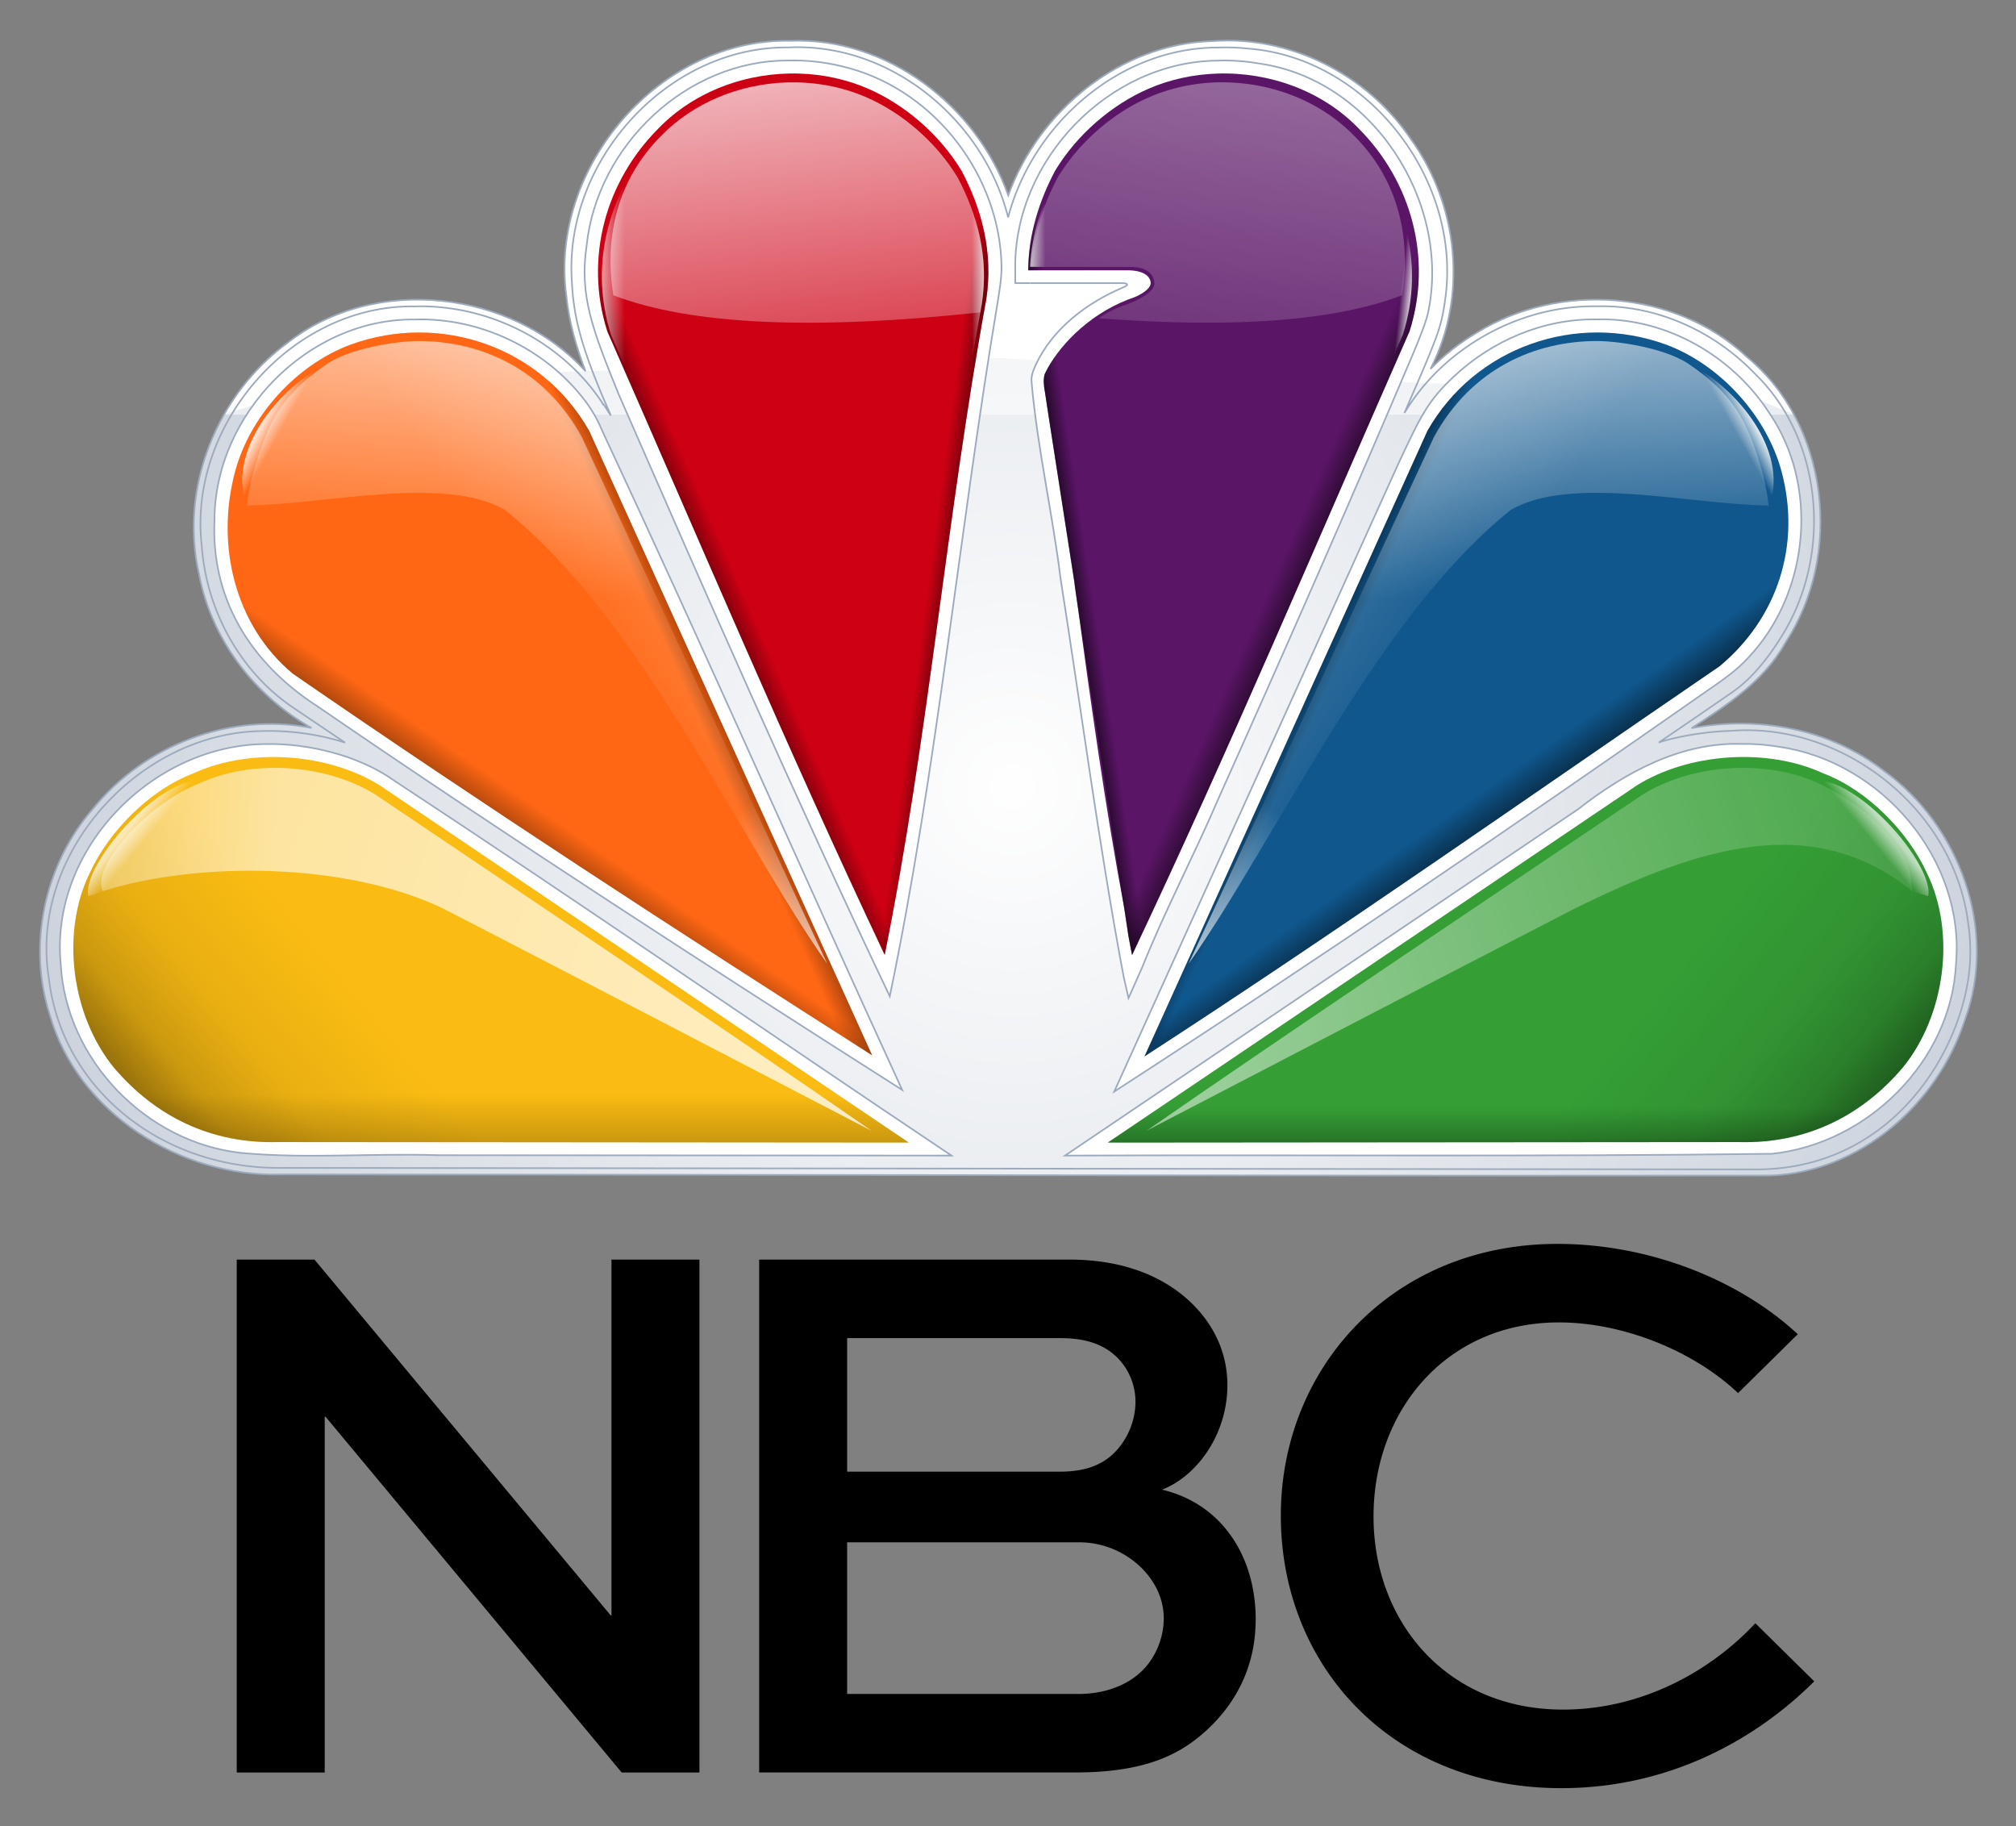 <svg xmlns="http://www.w3.org/2000/svg" role="img" xmlns:xlink="http://www.w3.org/1999/xlink" viewBox="-20.00 -21.00 1040.00 942.00"><rect x="-20.00" y="-21.00" width="1040.00" height="942.00" fill="#808080" stroke="none"/><title>NBC News Digital logo</title><defs><radialGradient id="F" cx="134.841" cy="-30.263" r="160.72" gradientTransform="matrix(0 1.866 -1.863 0 242.469 -21.465)" gradientUnits="userSpaceOnUse"><stop offset="0" stop-color="#fff"/><stop offset="1" stop-color="#9caabd"/></radialGradient><linearGradient id="B" x1="278.862" x2="271.912" y1="410.721" y2="407.687" gradientTransform="matrix(2.87 0 0 -2.786 -584.296 1330.935)" gradientUnits="userSpaceOnUse"><stop offset="0"/><stop offset="1" stop-opacity="0"/></linearGradient><linearGradient id="A" x1="178.384" x2="183.384" y1="-81.275" y2="-82.025" gradientTransform="translate(-18.626 302.37) scale(1.849)" gradientUnits="userSpaceOnUse"><stop offset="0"/><stop offset="1" stop-opacity="0"/></linearGradient><linearGradient id="E" x1="225.565" x2="217.065" y1="-74.108" y2="-77.858" gradientTransform="translate(-18.626 302.37) scale(1.849)" gradientUnits="userSpaceOnUse"><stop offset="0"/><stop offset="1" stop-opacity="0"/></linearGradient><linearGradient id="z" x1="160.064" x2="163.61" y1="-106.452" y2="-106.452" gradientTransform="translate(6.534 343.318) scale(1.849)" gradientUnits="userSpaceOnUse"><stop offset="0" stop-color="#fff"/><stop offset="1" stop-color="#fff" stop-opacity="0"/></linearGradient><linearGradient id="D" x1="120.668" x2="132.176" y1="-186.082" y2="-85.744" gradientTransform="matrix(-1.849 0 0 1.849 598.158 302.37)" gradientUnits="userSpaceOnUse"><stop offset="0" stop-color="#fff"/><stop offset="1" stop-color="#fff" stop-opacity="0"/></linearGradient><linearGradient id="y" x1="337.201" x2="342.326" y1="410.273" y2="407.927" gradientTransform="matrix(2.87 0 0 -2.786 -584.296 1330.935)" gradientUnits="userSpaceOnUse"><stop offset="0"/><stop offset="1" stop-opacity="0"/></linearGradient><linearGradient id="x" x1="252.01" x2="252.01" y1="349.616" y2="361.229" gradientTransform="matrix(2.87 0 0 -2.786 -584.296 1330.935)" gradientUnits="userSpaceOnUse"><stop offset="0"/><stop offset=".5" stop-opacity=".212"/><stop offset="1" stop-opacity="0"/></linearGradient><linearGradient id="w" x1="362.536" x2="362.536" y1="351.628" y2="359.84" gradientTransform="matrix(2.87 0 0 -2.786 -584.296 1330.935)" gradientUnits="userSpaceOnUse"><stop offset="0"/><stop offset=".571" stop-opacity=".228"/><stop offset="1" stop-opacity="0"/></linearGradient><linearGradient id="v" x1="249.017" x2="255.297" y1="385.18" y2="393.973" gradientTransform="matrix(2.87 0 0 -2.786 -584.296 1330.935)" gradientUnits="userSpaceOnUse"><stop offset="0"/><stop offset="1" stop-opacity="0"/></linearGradient><linearGradient id="u" x1="271.313" x2="277.121" y1="418.351" y2="420.814" gradientTransform="matrix(2.87 0 0 -2.786 -584.296 1330.935)" gradientUnits="userSpaceOnUse"><stop offset="0"/><stop offset="1" stop-opacity="0"/></linearGradient><linearGradient id="t" x1="87.605" x2="93.858" y1="-106.455" y2="-106.455" gradientTransform="translate(6.534 343.318) scale(1.849)" gradientUnits="userSpaceOnUse"><stop offset="0" stop-color="#fff"/><stop offset="1" stop-color="#fff" stop-opacity="0"/></linearGradient><linearGradient id="C" x1="234.155" x2="231.92" y1="-80.666" y2="-80.903" gradientTransform="translate(-18.626 302.37) scale(1.849)" gradientUnits="userSpaceOnUse"><stop offset="0" stop-color="#fff"/><stop offset="1" stop-color="#fff" stop-opacity="0"/></linearGradient><linearGradient id="s" x1="304.095" x2="299.54" y1="423.199" y2="423.786" gradientTransform="matrix(2.87 0 0 -2.786 -584.296 1330.935)" gradientUnits="userSpaceOnUse"><stop offset="0"/><stop offset="1" stop-opacity="0"/></linearGradient><linearGradient id="r" x1="305.401" x2="303.399" y1="425.099" y2="425.099" gradientTransform="matrix(2.87 0 0 -2.786 -584.296 1330.935)" gradientUnits="userSpaceOnUse"><stop offset="0" stop-color="#fff"/><stop offset="1" stop-color="#fff" stop-opacity="0"/></linearGradient><linearGradient id="q" x1="129.041" x2="140.548" y1="-186.082" y2="-85.746" gradientTransform="translate(-18.626 302.37) scale(1.849)" gradientUnits="userSpaceOnUse"><stop offset="0" stop-color="#fff"/><stop offset="1" stop-color="#fff" stop-opacity="0"/></linearGradient><linearGradient id="p" x1="211.707" x2="243.592" y1="339.549" y2="364.888" gradientTransform="matrix(2.87 0 0 -2.786 -584.296 1330.935)" gradientUnits="userSpaceOnUse"><stop offset="0"/><stop offset=".506" stop-opacity=".192"/><stop offset=".691" stop-opacity=".067"/><stop offset="1" stop-opacity="0"/></linearGradient><linearGradient id="o" x1="402.829" x2="370.944" y1="339.547" y2="364.886" gradientTransform="matrix(2.87 0 0 -2.786 -584.296 1330.935)" gradientUnits="userSpaceOnUse"><stop offset="0"/><stop offset=".506" stop-opacity=".192"/><stop offset=".691" stop-opacity=".067"/><stop offset="1" stop-opacity="0"/></linearGradient><linearGradient id="n" x1="363.386" x2="358.555" y1="388.361" y2="394.997" gradientTransform="matrix(2.87 0 0 -2.786 -584.296 1330.935)" gradientUnits="userSpaceOnUse"><stop offset="0"/><stop offset="1" stop-opacity="0"/></linearGradient><linearGradient id="m" x1="226.002" x2="228.24" y1="433.018" y2="431.804" gradientTransform="matrix(2.87 0 0 -2.786 -584.296 1330.935)" gradientUnits="userSpaceOnUse"><stop offset="0" stop-color="#fff"/><stop offset="1" stop-color="#fff" stop-opacity="0"/></linearGradient><linearGradient id="l" x1="26.558" x2="29.118" y1="-42.459" y2="-40.357" gradientTransform="matrix(-1.849 0 0 1.849 602.007 303.894)" gradientUnits="userSpaceOnUse"><stop offset="0" stop-color="#fff"/><stop offset="1" stop-color="#fff" stop-opacity="0"/></linearGradient><linearGradient id="k" x1="151.598" x2="-13.402" y1="7.975" y2="-46.025" gradientTransform="matrix(-1.849 0 0 1.849 598.947 302.37)" gradientUnits="userSpaceOnUse"><stop offset="0" stop-color="#fff" stop-opacity=".75"/><stop offset="1" stop-color="#fff" stop-opacity="0"/></linearGradient><linearGradient id="j" x1="49.874" x2="-8.876" y1="-12.287" y2="-12.537" gradientTransform="translate(-18.626 302.37) scale(1.849)" gradientUnits="userSpaceOnUse"><stop offset="0" stop-color="#fff" stop-opacity=".75"/><stop offset="1" stop-color="#fff" stop-opacity="0"/></linearGradient><linearGradient id="i" x1="100.154" x2="94.669" y1="-143.23" y2="-71.184" gradientTransform="translate(-18.626 302.37) scale(1.849)" gradientUnits="userSpaceOnUse"><stop offset="0" stop-color="#fff"/><stop offset="1" stop-color="#fff" stop-opacity="0"/></linearGradient><linearGradient id="h" x1="216.373" x2="98.616" y1="-138.522" y2="-58.798" gradientTransform="translate(-18.49 302.37) scale(1.849)" gradientUnits="userSpaceOnUse"><stop offset="0" stop-color="#fff"/><stop offset="1" stop-color="#fff" stop-opacity="0"/></linearGradient><linearGradient id="g" x1="91.779" x2="86.293" y1="-143.23" y2="-71.184" gradientTransform="matrix(-1.849 0 0 1.849 598.208 302.37)" gradientUnits="userSpaceOnUse"><stop offset="0" stop-color="#fff"/><stop offset="1" stop-color="#fff" stop-opacity="0"/></linearGradient><linearGradient id="f" x1="208.003" x2="90.242" y1="-138.524" y2="-58.798" gradientTransform="matrix(-1.849 0 0 1.849 598.236 302.37)" gradientUnits="userSpaceOnUse"><stop offset="0" stop-color="#fff"/><stop offset="1" stop-color="#fff" stop-opacity="0"/></linearGradient><linearGradient id="e" x1="34.933" x2="37.493" y1="-42.459" y2="-40.356" gradientTransform="translate(-22.177 303.894) scale(1.849)" gradientUnits="userSpaceOnUse"><stop offset="0" stop-color="#fff"/><stop offset="1" stop-color="#fff" stop-opacity="0"/></linearGradient><linearGradient id="d" x1="159.832" x2="-4.918" y1="8.571" y2="-46.179" gradientTransform="translate(-18.626 302.37) scale(1.849)" gradientUnits="userSpaceOnUse"><stop offset="0" stop-color="#fff" stop-opacity=".75"/><stop offset="1" stop-color="#fff" stop-opacity="0"/></linearGradient><linearGradient id="c" x1="388.461" x2="386.223" y1="433.017" y2="431.803" gradientTransform="matrix(2.87 0 0 -2.786 -584.296 1330.935)" gradientUnits="userSpaceOnUse"><stop offset="0" stop-color="#fff"/><stop offset="1" stop-color="#fff" stop-opacity="0"/></linearGradient><linearGradient id="b" x1="285.801" x2="269.267" y1="367.746" y2="389.468" gradientTransform="matrix(-2.87 0 0 -2.786 1163.943 1330.935)" gradientUnits="userSpaceOnUse"><stop offset="0" stop-color="#fff"/><stop offset="1" stop-color="#fff" stop-opacity="0"/></linearGradient><linearGradient id="a" x1="292.015" x2="274.911" y1="367.469" y2="389.66" gradientTransform="matrix(2.87 0 0 -2.786 -584.296 1330.935)" gradientUnits="userSpaceOnUse"><stop offset="0" stop-color="#fff"/><stop offset="1" stop-color="#fff" stop-opacity="0"/></linearGradient><linearGradient id="ak" x1="292.015" x2="274.911" y1="367.469" y2="389.66" gradientTransform="matrix(4.828 0 0 -4.687 -983.432 2236.314)" gradientUnits="userSpaceOnUse" xlink:href="#a"/><linearGradient id="aj" x1="285.801" x2="269.267" y1="367.746" y2="389.468" gradientTransform="matrix(-4.828 0 0 -4.687 1957.277 2236.314)" gradientUnits="userSpaceOnUse" xlink:href="#b"/><linearGradient id="ai" x1="388.461" x2="386.223" y1="433.017" y2="431.803" gradientTransform="matrix(4.828 0 0 -4.687 -983.432 2236.314)" gradientUnits="userSpaceOnUse" xlink:href="#c"/><linearGradient id="ah" x1="159.832" x2="-4.918" y1="8.571" y2="-46.179" gradientTransform="translate(-31.92 506.167) scale(3.11)" gradientUnits="userSpaceOnUse" xlink:href="#d"/><linearGradient id="ag" x1="34.933" x2="37.493" y1="-42.459" y2="-40.356" gradientTransform="translate(-37.893 508.73) scale(3.11)" gradientUnits="userSpaceOnUse" xlink:href="#e"/><linearGradient id="af" x1="208.003" x2="90.242" y1="-138.524" y2="-58.798" gradientTransform="matrix(-3.11 0 0 3.11 1005.703 506.167)" gradientUnits="userSpaceOnUse" xlink:href="#f"/><linearGradient id="ae" x1="91.779" x2="86.293" y1="-143.23" y2="-71.184" gradientTransform="matrix(-3.11 0 0 3.11 1005.657 506.167)" gradientUnits="userSpaceOnUse" xlink:href="#g"/><linearGradient id="ad" x1="216.373" x2="98.616" y1="-138.522" y2="-58.798" gradientTransform="translate(-31.69 506.167) scale(3.11)" gradientUnits="userSpaceOnUse" xlink:href="#h"/><linearGradient id="ac" x1="100.154" x2="94.669" y1="-143.23" y2="-71.184" gradientTransform="translate(-31.92 506.167) scale(3.11)" gradientUnits="userSpaceOnUse" xlink:href="#i"/><linearGradient id="ab" x1="49.874" x2="-8.876" y1="-12.287" y2="-12.537" gradientTransform="translate(-31.92 506.167) scale(3.11)" gradientUnits="userSpaceOnUse" xlink:href="#j"/><linearGradient id="aa" x1="151.598" x2="-13.402" y1="7.975" y2="-46.025" gradientTransform="matrix(-3.11 0 0 3.11 1006.899 506.167)" gradientUnits="userSpaceOnUse" xlink:href="#k"/><linearGradient id="Z" x1="26.558" x2="29.118" y1="-42.459" y2="-40.357" gradientTransform="matrix(-3.11 0 0 3.11 1012.047 508.73)" gradientUnits="userSpaceOnUse" xlink:href="#l"/><linearGradient id="Y" x1="226.002" x2="228.24" y1="433.018" y2="431.804" gradientTransform="matrix(4.828 0 0 -4.687 -983.432 2236.314)" gradientUnits="userSpaceOnUse" xlink:href="#m"/><linearGradient id="X" x1="363.386" x2="358.555" y1="388.361" y2="394.997" gradientTransform="matrix(4.828 0 0 -4.687 -983.432 2236.314)" gradientUnits="userSpaceOnUse" xlink:href="#n"/><linearGradient id="W" x1="402.829" x2="370.944" y1="339.547" y2="364.886" gradientTransform="matrix(4.828 0 0 -4.687 -983.432 2236.314)" gradientUnits="userSpaceOnUse" xlink:href="#o"/><linearGradient id="V" x1="211.707" x2="243.592" y1="339.549" y2="364.888" gradientTransform="matrix(4.828 0 0 -4.687 -983.432 2236.314)" gradientUnits="userSpaceOnUse" xlink:href="#p"/><linearGradient id="U" x1="129.041" x2="140.548" y1="-186.082" y2="-85.746" gradientTransform="translate(-31.92 506.167) scale(3.11)" gradientUnits="userSpaceOnUse" xlink:href="#q"/><linearGradient id="T" x1="305.401" x2="303.399" y1="425.099" y2="425.099" gradientTransform="matrix(4.828 0 0 -4.687 -983.432 2236.314)" gradientUnits="userSpaceOnUse" xlink:href="#r"/><linearGradient id="S" x1="304.095" x2="299.54" y1="423.199" y2="423.786" gradientTransform="matrix(4.828 0 0 -4.687 -983.432 2236.314)" gradientUnits="userSpaceOnUse" xlink:href="#s"/><linearGradient id="Q" x1="87.605" x2="93.858" y1="-106.455" y2="-106.455" gradientTransform="translate(10.402 575.045) scale(3.11)" gradientUnits="userSpaceOnUse" xlink:href="#t"/><linearGradient id="P" x1="271.313" x2="277.121" y1="418.351" y2="420.814" gradientTransform="matrix(4.828 0 0 -4.687 -983.432 2236.314)" gradientUnits="userSpaceOnUse" xlink:href="#u"/><linearGradient id="O" x1="249.017" x2="255.297" y1="385.18" y2="393.973" gradientTransform="matrix(4.828 0 0 -4.687 -983.432 2236.314)" gradientUnits="userSpaceOnUse" xlink:href="#v"/><linearGradient id="N" x1="362.536" x2="362.536" y1="351.628" y2="359.84" gradientTransform="matrix(4.828 0 0 -4.687 -983.432 2236.314)" gradientUnits="userSpaceOnUse" xlink:href="#w"/><linearGradient id="M" x1="252.01" x2="252.01" y1="349.616" y2="361.229" gradientTransform="matrix(4.828 0 0 -4.687 -983.432 2236.314)" gradientUnits="userSpaceOnUse" xlink:href="#x"/><linearGradient id="L" x1="337.201" x2="342.326" y1="410.273" y2="407.927" gradientTransform="matrix(4.828 0 0 -4.687 -983.432 2236.314)" gradientUnits="userSpaceOnUse" xlink:href="#y"/><linearGradient id="K" x1="160.064" x2="163.61" y1="-106.452" y2="-106.452" gradientTransform="translate(10.404 575.044) scale(3.11)" gradientUnits="userSpaceOnUse" xlink:href="#z"/><linearGradient id="I" x1="178.384" x2="183.384" y1="-81.275" y2="-82.025" gradientTransform="translate(-31.922 506.167) scale(3.11)" gradientUnits="userSpaceOnUse" xlink:href="#A"/><linearGradient id="H" x1="278.862" x2="271.912" y1="410.721" y2="407.687" gradientTransform="matrix(4.828 0 0 -4.687 -983.432 2236.314)" gradientUnits="userSpaceOnUse" xlink:href="#B"/><linearGradient id="R" x1="234.155" x2="231.92" y1="-80.666" y2="-80.903" gradientTransform="translate(-31.92 506.167) scale(3.11)" gradientUnits="userSpaceOnUse" xlink:href="#C"/><linearGradient id="al" x1="120.668" x2="132.176" y1="-186.082" y2="-85.744" gradientTransform="matrix(-3.11 0 0 3.11 1005.573 506.169)" gradientUnits="userSpaceOnUse" xlink:href="#D"/><linearGradient id="J" x1="225.565" x2="217.065" y1="-74.108" y2="-77.858" gradientTransform="translate(-31.922 506.167) scale(3.11)" gradientUnits="userSpaceOnUse" xlink:href="#E"/><radialGradient id="G" cx="134.841" cy="-30.263" r="160.72" gradientTransform="matrix(-0 3.139 -3.135 -0 407.268 -38.557)" gradientUnits="userSpaceOnUse" xlink:href="#F"/></defs><path fill="#fff" d="M388.165.056C320.772-1.66 263.14 65.088 272.159 131.515c1.322 13.509 5.092 26.339 9.876 38.959-37.915-41.671-108.533-50.156-153.628-14.708-36.479 26.632-56.019 74.774-45.755 119.284 6.255 33.51 28.462 62.65 58.034 79.403-41.911-8.204-86.319 8.861-112.858 41.843C3.049 424.777-5.948 466.142 5.645 502.32c14.515 51 67.674 84.079 119.744 82.425 255.87.12 511.752.82 767.616.577 46.621-1.513 86.712-37.13 100.663-80.426 17.019-46.217-2.822-100.43-42.08-128.486-27.738-21.585-64.709-28.32-98.954-21.851 18.501-12.019 37.486-24.406 48.413-44.103 29.77-45.241 22.526-112.563-19.922-147.394-36.793-34.555-96.626-38.82-139.246-12.51-8.773 5.212-16.874 11.54-23.918 18.713 19.333-37.512 14.37-84.842-10.31-118.764C685.275 17.44 645.42-2.864 605.26.214c-47.188 1.308-89.363 35.906-105.132 79.532C483.901 33.727 437.824-1.77 388.165.056z"/><path fill="url(#G)" d="M95.647 192.618c-9.703 15.666-15.67 39.492-15.67 57.803 0 19.274 5.015 41.09 15.275 59.01 10.26 17.922 26.203 34.499 45.208 44.937 0 0-8.564-1.932-20.854-1.932-61.761 0-119.04 51.31-119.04 116.664 0 66.314 56.096 115.714 122.641 115.714l323.074.365 214.612.056 229.953.073c44.095 0 77.568-29.958 95.124-62.3 9.65-17.777 13.856-38.744 13.856-50.894 0-44.799-23.384-77.41-48.15-95.976-18.946-13.417-42.623-23.965-75.52-23.965-10.927 0-23.08 2.333-23.08 2.333 17.062-10.984 31.78-21.41 41.078-33.622 9.48-12.451 16.84-27.304 20.913-41.726 3.194-11.305 4.121-22.592 4.121-30.6 0-27.581-8.29-45.082-13.77-55.94l-38.739-15.543-150.052-.302-220.621-13.101-341.01 10.784z" opacity=".5"/><path fill="#fff" d="M95.462 192.87H905.45c-7.743-15.204-22.769-30.777-41.646-43.018-17.488-10.638-38.996-16.208-60.63-16.208-27.304 0-57.789 8.767-84.76 35.065 8.422-17.153 11.435-36.962 11.435-45.799 0-30.433-7.773-54.947-29.666-82.03C679.36 18.178 652.477-.099 611.728-.099c-59.747 0-98.184 43.095-111.727 79.726C486.89 42.629 449.031-.04 388.01-.04c-33.249 0-58.414 12.534-79.682 33.13-21.268 20.597-37.03 51.908-37.03 83.431 0 30.596 10.811 53.644 10.811 53.644-23.641-23.387-51.054-36.643-88.11-36.643-46.487 0-81.143 28.927-98.536 59.348z" opacity=".52"/><path fill="#fff" stroke="#9caabd" stroke-width=".841" d="M117.674 362.774c-58.588-.085-112.12 54.075-106.34 113.49 2.67 49.443 44.177 92.113 93.198 97.403 33.63 3.1 67.507.084 101.242 1.166 88.362.097 176.725.158 265.088.2-95.877-64.154-190.843-129.87-287.199-193.204-19.02-13.626-45.503-19.435-65.99-19.055zm761.044-.053c-31.689-1.094-60.52 14.826-84.715 33.722-88.198 59.525-176.366 119.094-264.583 178.59 121.591-.491 243.232.663 364.793-.934 49.282-5.236 92.453-47.868 94.84-97.994 4.77-53.574-38.345-104.17-90.856-111.856-6.416-1.107-12.957-1.671-19.479-1.528zM386.81 10.217c-52.488-.34-98.81 43.87-104.194 95.497-3.92 26.146 3.469 44.236 16.456 76.469 45.705 104.558 90.848 207.667 139.935 310.69 24.565-118.23 35.673-238.718 55.603-357.704 1.155-7.238 2.056-12.615 2.056-18.825-.848-46.296-33.716-89.769-78.422-102.132-10.216-2.864-20.803-4.304-31.435-3.995zm221.09.053c-55.808.588-104.477 51.04-104.185 106.707l.024 8.056h55.277c1.848-.03 4.3.674.257 2.27-18.761 7.916-36.35 21.34-44.954 39.866-2.499 5.624-2.356 6.818-2.006 10.598 3.097 33.331 10.623 66.05 14.75 99.302 10.77 68.454 19.764 137.349 32.53 205.397l2.583 11.317 6.983-15.68c11.796-29.512 26.99-58.165 39.58-87.603 34.013-75.84 67.519-152.044 100.017-228.555 3.153-7.516 7.374-17.78 8.2-22.903 11.185-56.467-29.086-118.95-87.188-127.248-7.208-1.257-14.533-1.82-21.868-1.525zm195.912 133.463c-27.502-.451-54.067 10.93-73.853 29.511-13.21 12.405-16.893 19.85-28.828 45.464-48.778 107.77-97.457 215.584-146.322 323.315 103.331-66.907 204.895-136.157 305.795-206.685 12.632-8.636 17.216-12.376 23.902-20.01 28.845-33.105 33.505-86.025 8.457-122.972-19.055-29.698-53.383-49.587-89.15-48.623zm-609.971.053c-54.852-.57-103.05 48.853-103.186 103.396-1.82 38.756 16.677 72.66 53.446 96.366 99.113 67.907 199.963 133.136 301.319 197.634-51.702-112.717-101.658-226.295-154.124-338.634-2.557-6.09-5.453-11.476-9.125-16.386-20.345-27.118-54.294-43.477-88.33-42.376z"/><path fill="#ce0014" d="M392.378 16.945c-26.786-.84-53.999 8.935-72.8 28.382-27.036 27.132-38.358 66.722-26.243 104.68 47.285 107.338 92.924 215.504 143.072 321.523 22.379-111.042 31.91-226.19 52.39-338.144 3.705-24.476-2.46-46.806-12.733-66.288-11.312-18.76-29.287-34.126-48.306-42.377-11.14-4.826-23.206-7.395-35.38-7.776z"/><path fill="#ff6714" d="M283.95 201.207l145.968 322.12c-99.873-63.708-202.138-130.122-298.87-196.863-29.96-24.962-39.925-66.345-29.77-104.258 7.593-28.417 31.372-54.97 59.554-65.462 46.28-16.821 98.475 1.03 123.118 44.463"/><path fill="url(#H)" d="M283.95 201.207l145.968 322.12c-99.873-63.708-202.138-130.122-298.87-196.863-29.96-24.962-39.925-66.345-29.77-104.258 7.593-28.417 31.372-54.97 59.554-65.462 46.28-16.821 98.475 1.03 123.118 44.463"/><path fill="#fabc13" d="M26.343 429.185C11.067 460.34 17.03 503.13 38.784 529.687c21.625 25.462 50.519 39.26 84.36 38.374l325.716.259-272.848-184.18c-26.615-16.671-67.163-19.712-96.29-6.237-22.448 8.467-43.577 29.896-53.379 51.282"/><path fill="#5a1566" d="M608.054 16.945c-12.176.381-24.339 2.95-35.478 7.776-19.02 8.25-36.994 23.617-48.306 42.377-8.148 15.45-13.708 32.656-13.802 51.32h51.029c9.317 0 12.113 3.654 12.113 6.752-.204 3.025-5.33 5.903-8.423 7.145-1.093.37-2.141.753-3.206 1.165-21.627 8.39-36.704 25.331-42.668 37.711l-.194.389c-.351.786-.504 1.685-.583 2.624-.091 1.024-.105 1.978 0 2.915l.097 1.07c.019.094-.018.197 0 .29l.486 3.014 1.847 12.15 13.316 85.628v.194c.082.582.114 1.165.195 1.747.245 1.817.53 3.627.777 5.444l.1.585c7.325 53.824 14.72 107.63 24.687 160.568.042.224.054.456.098.678l2.042 13.415c.64 3.194 1.18 6.434 1.849 9.623.032-.066.065-.128.097-.193 50.13-105.937 95.717-214.07 142.975-321.33 12.115-37.958.796-77.646-26.244-104.778-18.807-19.442-46.02-29.119-72.804-28.28z"/><path fill="url(#I)" d="M608.01 16.98c-12.172.382-24.337 2.95-35.475 7.776-19.02 8.253-36.995 23.617-48.307 42.378-8.148 15.45-13.706 32.656-13.803 51.319h51.028c6.898 1.246 13.847 4.518 11.761 8.553-.013.032.012.068 0 .098-.059.11-.121.182-.195.293a5.026 5.026 0 0 1-.97 1.165c-.317.285-.658.594-1.07.875-.702.505-1.508.94-2.529 1.458-.042.022-.052.074-.097.098-.912.456-2.024.898-3.206 1.36a78.125 78.125 0 0 0-3.208 1.167c-21.627 8.39-36.704 25.329-42.668 37.71l-.192.39c-.355.785-.506 1.685-.585 2.623-.09 1.025-.103 1.979 0 2.915l.099 1.069c.018.094-.022.198 0 .292l.486 3.013 1.847 12.15 13.315 85.824c.327 2.4.648 4.796.973 7.193l26.922 175.245c.639 3.196 1.182 6.436 1.848 9.621l.1-.191c50.13-105.938 95.713-214.072 142.975-321.331 12.113-37.958.794-77.644-26.246-104.777-18.806-19.448-46.017-29.127-72.803-28.286z"/><path fill="url(#J)" d="M608.01 16.98c-12.172.382-24.337 2.95-35.475 7.776-19.02 8.253-36.995 23.617-48.307 42.378-8.148 15.45-13.706 32.656-13.803 51.319l50.974-1.149c7.253 0 13.9 5.667 11.815 9.702-.013.032.012.068 0 .098-.059.11-.121.182-.195.293a5.026 5.026 0 0 1-.97 1.165c-.317.285-.658.594-1.07.875-.702.505-1.508.94-2.529 1.458-.042.022-.052.074-.097.098-.912.456-2.024.898-3.206 1.36a78.125 78.125 0 0 0-3.208 1.167c-21.627 8.39-36.704 25.329-42.668 37.71l-.192.39c-.355.785-.506 1.685-.585 2.623-.09 1.025-.103 1.979 0 2.915l.099 1.069c.018.094-.022.198 0 .292l.486 3.013 1.847 12.15 13.315 85.824c.327 2.4.648 4.796.973 7.193l26.922 175.245c.639 3.196 1.182 6.436 1.848 9.621l.1-.191c50.13-105.938 95.713-214.072 142.975-321.331 12.113-37.958.794-77.644-26.246-104.777-18.806-19.448-46.017-29.127-72.803-28.286z"/><path fill="url(#K)" d="M606.649 21.552c-11.916.373-23.701 2.86-34.601 7.581-18.61 8.076-36.264 23.14-47.336 41.502-7.347 13.937-12.493 29.343-13.315 45.974h51.902c17.725 4.89 15.856 12.413.877 18.37-21.316 6.639-34.281 22.72-45.001 40.335 15.643 96.905 25.164 195.563 44.417 291.1 49.08-103.76 93.78-209.669 140.06-314.719 11.857-37.149.8-75.889-25.66-102.442-18.403-19.032-45.13-28.524-71.343-27.701zm-95.252 102.735c.06 1.9.112 3.805.292 5.735l-.097-5.735h-.195z"/><path fill="#10578d" d="M716.39 201.207L570.424 523.875c98.319-63.706 198.29-133.97 296.672-201.26 29.96-24.962 42.123-62.496 31.968-100.409-7.593-28.417-31.373-54.97-59.554-65.462-46.282-16.821-98.477 1.03-123.118 44.463"/><path fill="#359e35" d="M973.996 429.185c15.277 31.156 9.314 73.945-12.441 100.502-21.625 25.462-50.519 39.26-84.359 38.374l-325.716.259 272.85-184.183c26.612-16.672 67.161-19.713 96.29-6.238 22.444 8.471 43.575 29.9 53.375 51.286"/><path fill="url(#L)" d="M716.39 201.207L570.424 523.875c98.319-63.706 198.29-133.97 296.672-201.26 29.96-24.962 42.123-62.496 31.968-100.409-7.593-28.417-31.373-54.97-59.554-65.462-46.282-16.821-98.477 1.03-123.118 44.463"/><path fill="url(#M)" d="M26.343 429.185C11.067 460.34 17.03 503.13 38.784 529.687c21.625 25.462 50.519 39.26 84.36 38.374l325.716.259-272.848-184.18c-26.615-16.671-67.163-19.712-96.29-6.237-22.448 8.467-43.577 29.896-53.379 51.282"/><path fill="url(#N)" d="M973.996 429.185c15.277 31.156 9.314 73.945-12.441 100.502-21.625 25.462-50.519 39.26-84.359 38.374l-325.716.259 272.85-184.183c26.612-16.672 67.161-19.713 96.29-6.238 22.444 8.471 43.575 29.9 53.375 51.286"/><path fill="url(#O)" d="M283.95 201.207l145.968 322.12c-99.873-63.708-202.138-130.122-298.87-196.863-29.96-24.962-39.925-66.345-29.77-104.258 7.593-28.417 31.372-54.97 59.554-65.462 46.28-16.821 98.475 1.03 123.118 44.463"/><path fill="url(#P)" d="M476.095 67.138c10.27 19.483 16.39 41.735 12.686 66.21-20.481 111.955-30.019 227.162-52.396 338.204-50.148-106.016-95.775-214.219-143.06-321.557-12.117-37.958-.833-77.555 26.205-104.687 27.347-28.284 72.59-35.998 108.236-20.557 19.018 8.253 37.016 23.629 48.329 42.387"/><path fill="url(#Q)" d="M474.113 70.619c10.054 19.066 16.04 40.844 12.416 64.8-20.044 109.57-29.38 222.322-51.28 330.998-49.08-103.76-93.734-209.657-140.012-314.706-11.857-37.15-.814-75.903 25.647-102.457 26.766-27.682 71.043-35.231 105.932-20.117 18.612 8.074 36.225 23.122 47.297 41.482"/><path fill="url(#R)" d="M606.649 21.55c-11.916.374-23.7 2.86-34.6 7.581-18.612 8.076-36.265 23.141-47.337 41.503-7.347 13.936-12.493 29.342-13.315 45.973H563.3c17.724 4.89 15.855 12.414.876 18.37-21.316 6.64-34.281 22.72-45.001 40.336 15.643 96.905 25.164 195.564 44.417 291.1 49.08-103.76 93.78-209.668 140.06-314.719 11.857-37.149.8-75.89-25.66-102.443-18.402-19.031-45.13-28.523-71.343-27.7zm-95.252 102.736c.06 1.9.112 3.805.292 5.734l-.097-5.734h-.195z"/><path fill="url(#S)" d="M476.095 67.138c10.27 19.483 16.39 41.735 12.686 66.21-20.481 111.955-30.019 227.162-52.396 338.204-50.148-106.016-95.775-214.219-143.06-321.557-12.117-37.958-.833-77.555 26.205-104.687 27.347-28.284 72.59-35.998 108.236-20.557 19.018 8.253 37.016 23.629 48.329 42.387"/><path fill="url(#T)" d="M474.113 70.619c10.054 19.066 16.04 40.844 12.416 64.8-20.044 109.57-29.38 222.322-51.28 330.998-49.08-103.76-93.734-209.657-140.012-314.706-11.857-37.15-.814-75.903 25.647-102.457 26.766-27.682 71.043-35.231 105.932-20.117 18.612 8.074 36.225 23.122 47.297 41.482"/><path fill="url(#U)" d="M385.044 21.55c-23.843.956-47.42 10.399-64.15 27.701-21.982 22.06-29.398 51.423-24.495 82.033 40.203 15.458 103.902 18.05 189.142 8.844h.195c.28-1.558.493-3.11.777-4.664 3.625-23.955-2.386-45.765-12.44-64.83C463 52.272 445.447 37.207 426.834 29.13c-13.08-5.667-27.485-8.154-41.79-7.58z"/><path fill="url(#V)" d="M26.343 429.185C11.067 460.34 17.03 503.13 38.784 529.687c21.625 25.462 50.519 39.26 84.36 38.374l325.716.259-272.848-184.18c-26.615-16.671-67.163-19.712-96.29-6.237-22.448 8.467-43.577 29.896-53.379 51.282"/><path fill="url(#W)" d="M973.949 429.185c15.275 31.156 9.312 73.945-12.441 100.502-21.625 25.462-50.519 39.26-84.36 38.374l-325.716.259 272.85-184.182c26.613-16.67 67.161-19.712 96.29-6.237 22.446 8.47 43.577 29.898 53.377 51.284"/><path fill="url(#X)" d="M716.39 201.207L570.424 523.875c98.319-63.706 198.29-133.97 296.672-201.26 29.96-24.962 42.123-62.496 31.968-100.409-7.593-28.417-31.373-54.97-59.554-65.462-46.282-16.821-98.477 1.03-123.118 44.463"/><path fill="url(#Y)" d="M196.035 154.902c-14.185.013-37.023 4.65-49.304 12.51-27.312 15.404-49.53 47.575-39.144 72.925l-4.632-.013c42.15-.84 106.656-16.232 137.708 1.68 69.927 56.018 119.861 168.385 166.067 234.08l-126.425-271.61c-19.167-35.173-50.816-49.607-83.133-49.57l-1.137-.002z"/><path fill="url(#Z)" d="M882.976 377.61c14.156-.175 35.98 2.972 44.032 5.98 24.303 10.542 50.414 44.887 47.67 57.634-49.618-15.725-128.09-14.86-177.427 9.088-76.413 39.398-154.906 80.302-220.535 114.4 76.9-53.303 172.218-116.906 255.625-173.203 14.131-8.854 32.431-13.673 50.635-13.899z" opacity=".69"/><path fill="url(#aa)" d="M877.825 375.053c14.157-.175 28.301 2.402 40.335 7.968 24.009 11.417 40.286 28.21 46.325 43.175 1.428 2.908 1.247 9.563 2.284 12.66-51.299-41.276-108.6-23.706-174.674 8.898-76.412 39.398-154.906 80.298-220.536 114.4 76.902-53.305 172.218-116.907 255.625-173.203 14.138-8.855 32.44-13.674 50.641-13.898z" opacity=".75"/><path fill="url(#ab)" d="M123.199 375.053c-14.157-.175-28.302 2.402-40.335 7.968-25.725 9.974-55.817 42.043-49.945 55.643 49.618-15.723 126.67-14.858 176.008 9.09 76.413 39.398 154.904 80.298 220.536 114.4-76.9-53.305-172.218-116.907-255.625-173.203-14.136-8.855-32.439-13.674-50.64-13.898z" opacity=".69"/><path fill="url(#ac)" d="M195.803 154.902c-10.77.012-34.178 3.51-46.46 11.373-22.911 15.366-30.995 28.578-39.073 57.637-1.44 5.431-2.36 10.908-2.915 16.425l.486-.583c42.15-.84 101.538-15.666 132.592 2.249 69.924 56.019 119.86 168.384 166.065 234.079l-126.425-271.61c-19.166-35.173-51.953-49.607-84.27-49.57z"/><path fill="url(#ad)" d="M196.035 154.902c-10.77.013-34.178 3.51-46.46 11.373-22.911 15.366-30.995 28.578-39.073 57.637-1.44 5.431-2.36 10.908-2.915 16.425l.486-.583c42.15-.84 101.538-15.666 132.59 2.249 69.927 56.019 119.861 168.384 166.067 234.079l-126.425-271.61c-19.167-35.173-51.955-49.607-84.27-49.57z"/><path fill="url(#ae)" d="M803.981 154.902c10.77.013 34.179 3.51 46.46 11.373 22.911 15.366 30.997 28.578 39.073 57.637 1.438 5.431 2.358 10.908 2.913 16.425l-.486-.583c-42.15-.84-101.536-15.666-132.59 2.249-69.924 56.019-119.86 168.384-166.066 234.079l126.425-271.61c19.167-35.173 51.956-49.607 84.271-49.57z"/><path fill="url(#af)" d="M804.026 154.902c10.773.013 34.18 3.51 46.46 11.373 22.914 15.366 30.998 28.578 39.073 57.637 1.44 5.431 2.36 10.908 2.914 16.425l-.486-.583c-42.149-.84-101.537-15.666-132.59 2.249-69.925 56.019-119.861 168.384-166.065 234.079l126.425-271.61c19.167-35.173 51.955-49.607 84.27-49.57z"/><path fill="url(#ag)" d="M117.227 377.61c-14.158-.175-35.982 2.972-44.034 5.98-24.303 10.542-50.414 44.887-47.67 57.634 49.618-15.725 128.09-14.86 177.429 9.088 76.411 39.398 154.904 80.302 220.537 114.4-76.903-53.303-172.219-116.906-255.626-173.203-14.133-8.854-32.434-13.673-50.636-13.899z" opacity=".69"/><path fill="url(#ah)" d="M123.199 375.053c-14.157-.175-28.302 2.402-40.335 7.968-25.725 9.974-55.817 42.043-49.945 55.643 49.618-15.723 126.67-14.858 176.008 9.09 76.413 39.398 154.904 80.298 220.536 114.4-76.9-53.305-172.218-116.907-255.625-173.203-14.136-8.855-32.439-13.674-50.64-13.898z" opacity=".69"/><path fill="url(#ai)" d="M803.897 154.902c14.185.013 37.025 4.65 49.306 12.51 27.308 15.404 49.527 47.575 39.144 72.925l4.632-.013c-42.15-.84-106.655-16.232-137.708 1.68-69.927 56.018-119.863 168.385-166.067 234.08l126.425-271.61c19.166-35.173 50.816-49.607 83.13-49.57l1.138-.002z"/><path fill="url(#aj)" d="M803.86 154.902c10.77.013 34.177 3.51 46.46 11.373 22.911 15.366 30.997 28.578 39.073 57.637 1.44 5.431 2.36 10.908 2.915 16.425l-.486-.583c-42.152-.84-101.537-15.666-132.59 2.249-69.926 56.019-119.861 168.384-166.067 234.079l126.423-271.61c19.168-35.173 51.957-49.607 84.272-49.57z"/><path fill="url(#ak)" d="M196.035 154.902c-10.77.013-34.178 3.51-46.46 11.373-22.911 15.366-30.995 28.578-39.073 57.637-1.44 5.431-2.36 10.908-2.915 16.425l.486-.583c42.15-.84 101.538-15.666 132.59 2.249 69.927 56.019 119.861 168.384 166.067 234.079l-126.425-271.61c-19.167-35.173-51.955-49.607-84.27-49.57z"/><path d="M295.44 812.18h-.407L142.245 628.684h-40.12v264.533h45.387V709.693h.407l152.788 183.524h40.118V628.684h-45.384zm239.525 81.017c38.096 0 55.526-10.535 68.49-22.68 17.832-17.023 24.32-36.866 24.32-56.301 0-32.413-17.43-59.558-48.241-66.85 19.071-7.686 33.648-29.575 33.648-53.87 0-16.198-6.491-30.377-17.83-41.724-12.98-12.956-33.649-23.097-63.624-23.097H371.635V893.2h163.33zm1.623-118.7a45.82 45.82 0 0 1 33.238 14.186c6.473 6.88 10.525 15.408 10.525 25.127 0 9.72-4.052 19.842-10.942 26.742-8.101 8.103-20.266 12.162-32.821 12.162H417.02v-78.218h119.567zm-9.728-105.314c12.562 0 22.281 2.84 29.595 10.128 5.664 5.672 9.3 13.777 9.3 22.687 0 9.724-4.052 19.45-10.942 26.34-7.286 7.288-17.012 9.719-27.953 9.719H417.02v-68.874h109.84zM885.534 816.24c-22.705 24.31-57.963 44.541-99.296 44.541-59.174 0-97.67-44.542-97.67-99.636 0-54.68 37.68-100.064 95.647-100.064 32.422 0 68.89 14.178 92.41 36.46l30.793-30.378c-29.593-27.558-75.778-46.582-124.017-46.582-84.706 0-142.658 63.598-142.658 140.154 0 77.777 57.552 140.565 144.688 140.565 57.55 0 102.118-26.74 130.49-55.093l-30.387-29.968z"/><path fill="none" stroke="#9caabd" stroke-width=".841" d="M389.742 3.368c-.983.017-1.958.058-2.944.105-62.116-.751-115.48 58.097-111.86 119.64.877 17.231 3.337 32.18 19.87 69.439 1.215 2.738-4.344-6.909-3.311-4.469-1.141-2.381.303 1.013-.841-1.366-20.35-30.808-56.564-49.579-93.252-49.727-1.183-.005-2.39.018-3.574.052-63.2-.977-116.994 60.883-109.757 123.372 2.282 33.105 19.719 65.001 46.941 83.421l26.966 18.188c-13.906-4.396-28.608-6.4-43.209-5.94-63.554 1-119.811 63.58-109.599 127.209 6.5 56.82 57.274 98.087 118.535 98.087l762.234.784c74.436 0 110.478-68.426 110.478-111.557a97.152 97.152 0 0 0-1.174-16.015c-7.542-58.003-64.284-103.344-122.53-98.613-12.846.26-29.158 3.232-36.986 6.006 0 0 25.591-17.357 36.799-25.2 12.6-8.296 21.94-21.785 28.11-32.146 9.45-16.012 14.509-34.57 15.104-53.26.937-29.455-9.212-59.24-30.727-79.905-20.944-21.774-50.785-35.31-81.214-34.483-39.708-.727-79.195 21.336-99.297 55.036 4.813-11.304 10.652-24.158 15.072-35.618 3.479-8.736 4.983-15.136 6.126-24.272C733.683 71.302 685.39 8.282 623.08 4c-5.077-.559-10.194-.615-15.296-.473-50.634.227-95.218 39.733-107.707 87.574-12.29-49.015-58.583-88.64-110.335-87.732z"/><path fill="url(#al)" d="M609.275 21.452c-12.518.17-25 2.72-36.45 7.679-18.61 8.076-36.166 23.14-47.236 41.503-7.365 13.966-12.488 29.394-13.316 46.07h51.222c10.183 0 12.034 5.764 12.021 8.535-.023 5.046-10.5 9.481-15.715 11.294-4.691 1.647-8.993 3.921-13.021 6.61 69.018 5.27 121.59 1.559 156.483-11.858 4.905-30.609-2.508-59.974-24.495-82.033-16.727-17.302-40.307-26.745-64.149-27.7a97.647 97.647 0 0 0-5.344-.1z" opacity=".5"/><path fill="none" stroke="#9caabd" stroke-width=".841" d="M388.165.056C320.772-1.66 263.14 65.088 272.159 131.515c1.322 13.509 5.092 26.339 9.876 38.959-37.915-41.671-108.533-50.156-153.628-14.708-36.479 26.632-56.019 74.774-45.755 119.284 6.255 33.51 28.462 62.65 58.034 79.403-41.911-8.204-86.319 8.861-112.858 41.843C3.049 424.777-5.948 466.142 5.645 502.32c14.515 51 67.674 84.079 119.744 82.425 255.87.12 511.752.82 767.616.577 46.621-1.513 86.712-37.13 100.663-80.426 17.019-46.217-2.822-100.43-42.08-128.486-27.738-21.585-64.709-28.32-98.954-21.851 18.501-12.019 37.486-24.406 48.413-44.103 29.77-45.241 22.526-112.563-19.922-147.394-36.793-34.555-96.626-38.82-139.246-12.51-8.773 5.212-16.874 11.54-23.918 18.713 19.333-37.512 14.37-84.842-10.31-118.764C685.275 17.44 645.42-2.864 605.26.214c-47.188 1.308-89.363 35.906-105.132 79.532C483.901 33.727 437.824-1.77 388.165.056z"/></svg>